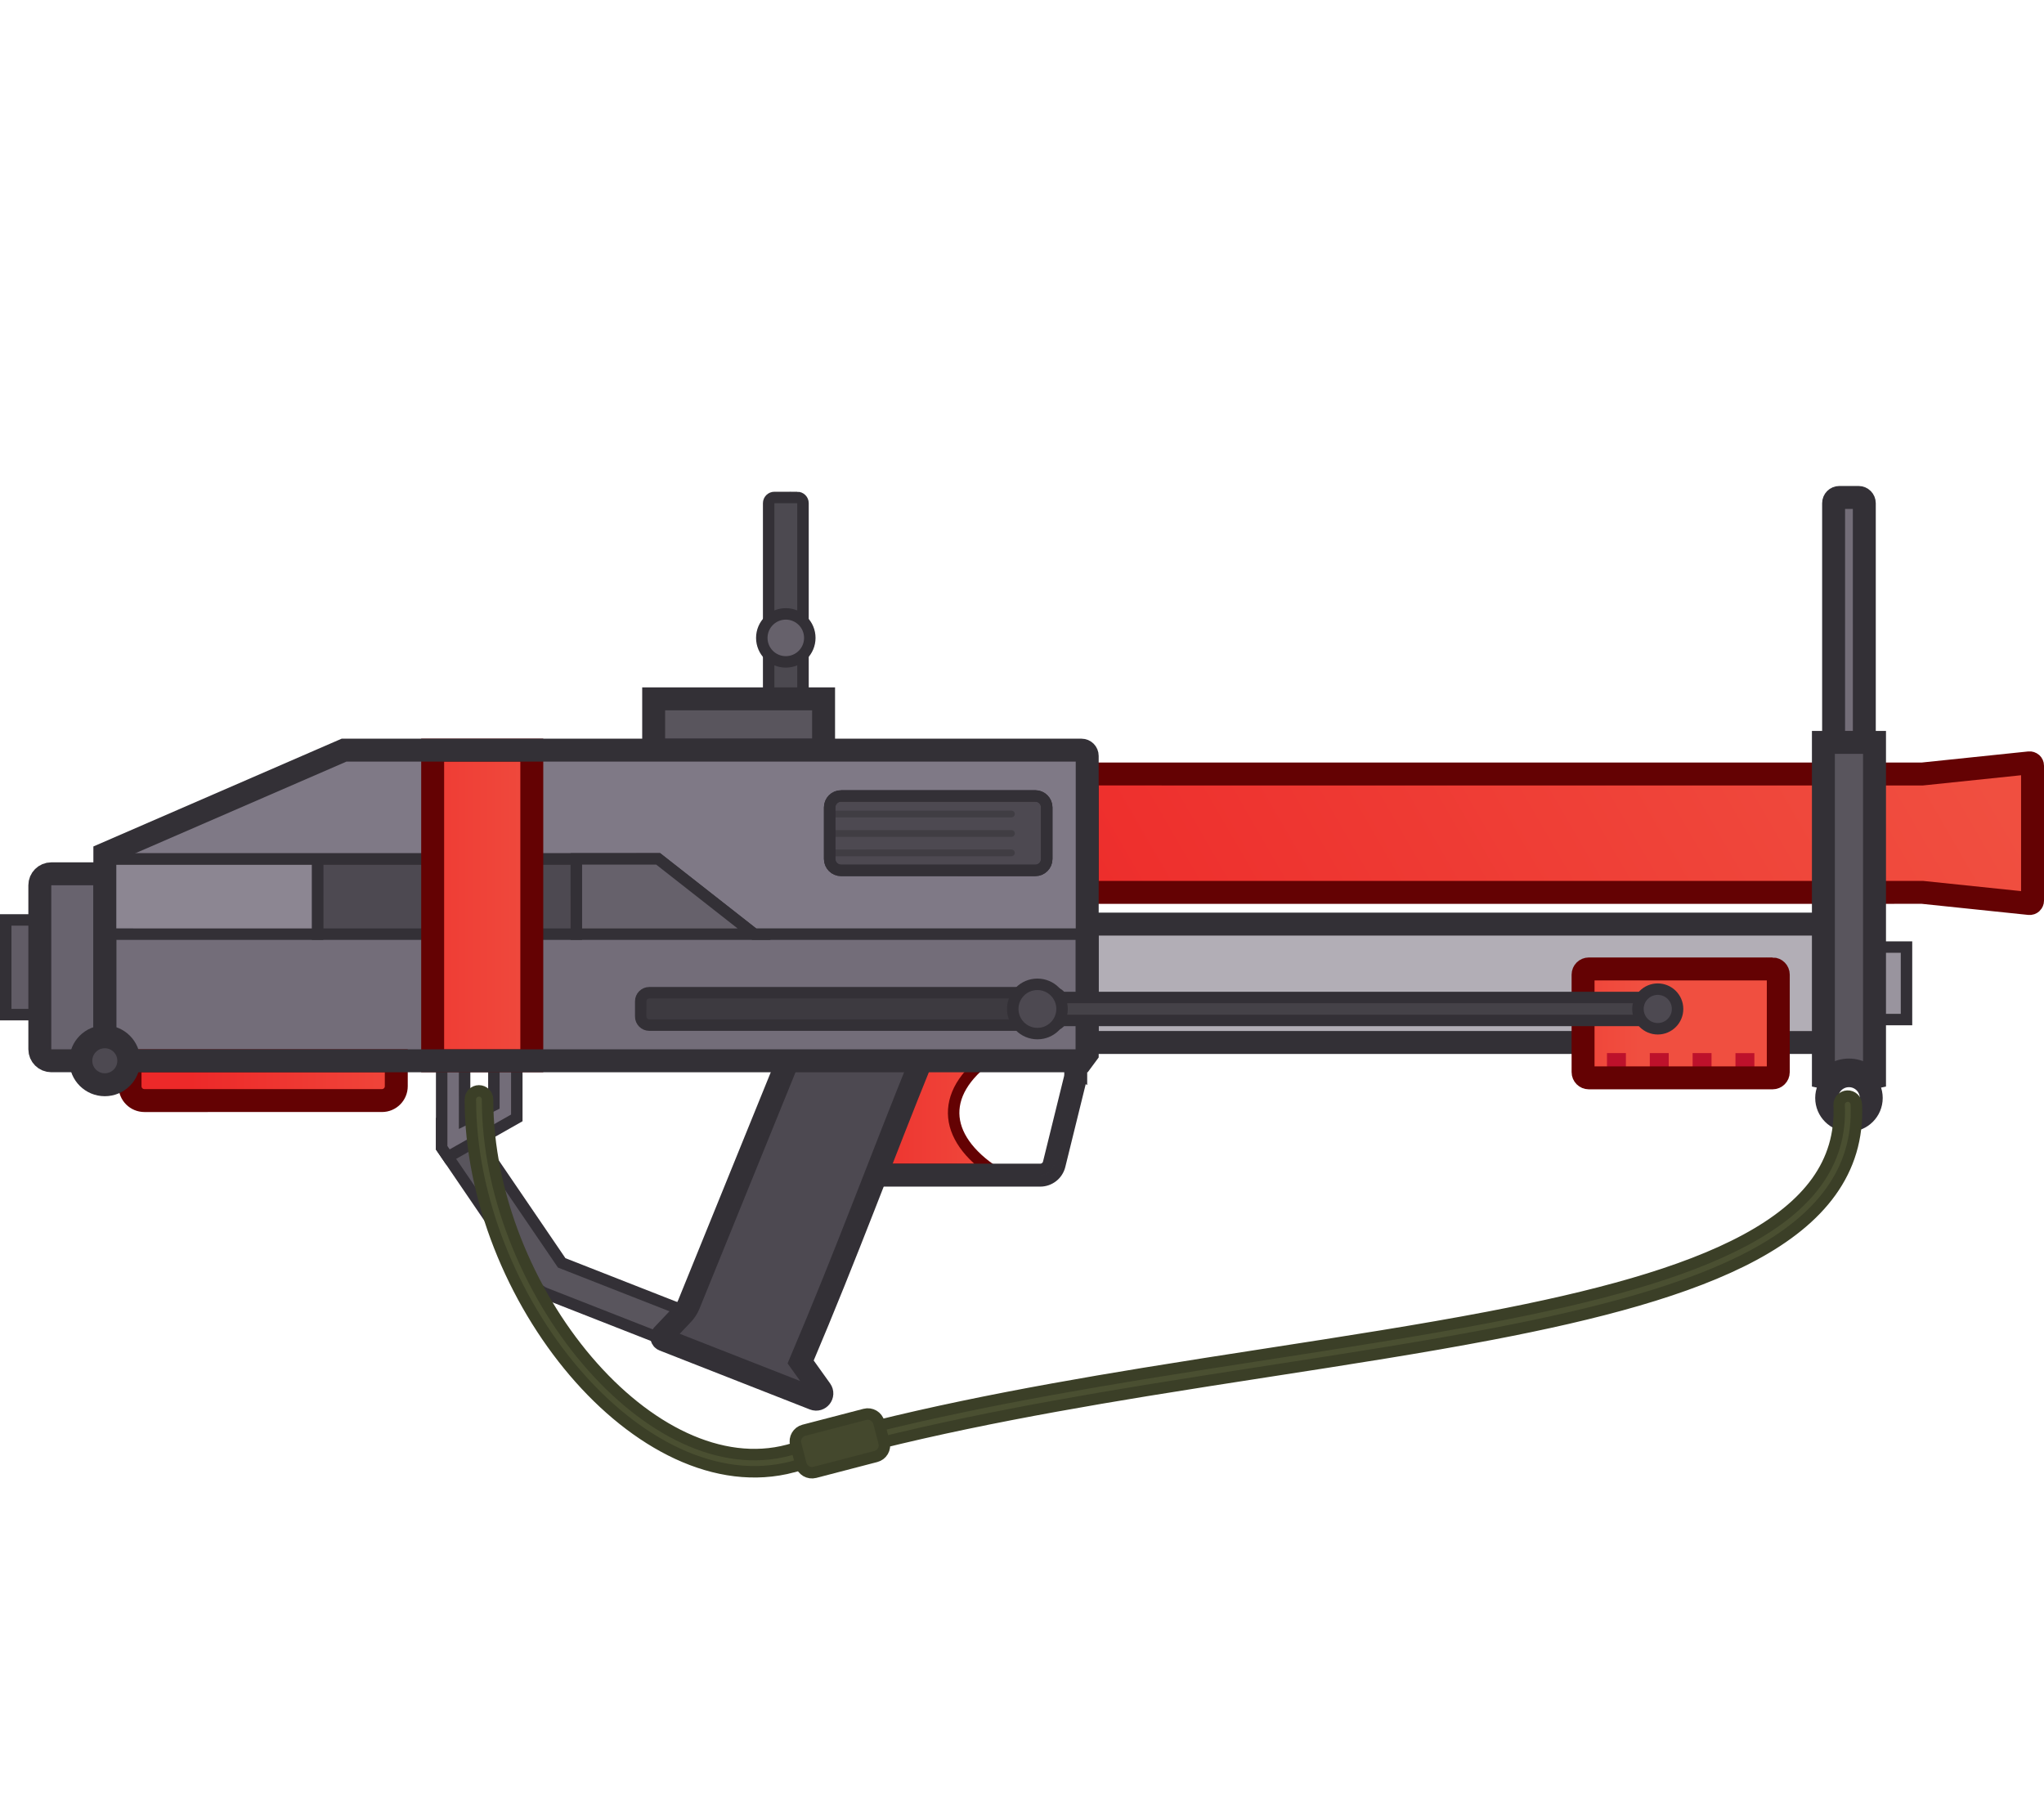 <?xml version="1.0" encoding="UTF-8" standalone="no"?>
<svg
   width="124.237"
   height="110"
   viewBox="0 0 124.237 110"
   fill="none"
   version="1.1"
   id="svg48"
   sodipodi:docname="apple_launcher.svg"
   inkscape:version="1.4 (86a8ad7, 2024-10-11)"
   xmlns:inkscape="http://www.inkscape.org/namespaces/inkscape"
   xmlns:sodipodi="http://sodipodi.sourceforge.net/DTD/sodipodi-0.dtd"
   xmlns:xlink="http://www.w3.org/1999/xlink"
   xmlns="http://www.w3.org/2000/svg"
   xmlns:svg="http://www.w3.org/2000/svg">
  <sodipodi:namedview
     id="namedview48"
     pagecolor="#ffffff"
     bordercolor="#000000"
     borderopacity="0.25"
     inkscape:showpageshadow="2"
     inkscape:pageopacity="0.0"
     inkscape:pagecheckerboard="0"
     inkscape:deskcolor="#d1d1d1"
     inkscape:zoom="5.1875925"
     inkscape:cx="82.119018"
     inkscape:cy="70.07104"
     inkscape:window-width="1920"
     inkscape:window-height="1009"
     inkscape:window-x="-8"
     inkscape:window-y="-8"
     inkscape:window-maximized="1"
     inkscape:current-layer="svg48" />
  <g
     clip-path="url(#clip0_2247_243)"
     id="g41"
     transform="rotate(30,59.531,69.084)">
    <path
       fill-rule="evenodd"
       clip-rule="evenodd"
       d="M 54.186,46.725 98.15,21.343 l 5.292,-3.837 c 0.084,-0.061 0.202,-0.036 0.253,0.054 l 4.102,7.104 c 0.052,0.089 0.015,0.204 -0.08,0.246 l -5.969,2.664 -43.964,25.383 z"
       fill="url(#paint0_linear_2247_243)"
       stroke="url(#paint1_linear_2247_243)"
       stroke-width="1.394"
       stroke-miterlimit="3.994"
       stroke-linecap="round"
       id="path17"
       style="fill:url(#linearGradient1);stroke:#640203;stroke-opacity:1"
       sodipodi:nodetypes="ccccccccc" />
    <path
       d="m 52.12,49.459 -10.22,5.9 c -0.333,0.193 -0.448,0.619 -0.255,0.952 l 1.566,2.712 c 0.193,0.333 0.619,0.448 0.952,0.255 l 10.22,-5.9 c 0.333,-0.193 0.448,-0.619 0.255,-0.952 L 53.072,49.714 c -0.193,-0.333 -0.619,-0.448 -0.952,-0.255 z"
       fill="#3b383e"
       id="path1" />
    <path
       d="m 52.12,49.459 -10.22,5.9 c -0.333,0.193 -0.448,0.619 -0.255,0.952 l 1.566,2.712 c 0.193,0.333 0.619,0.448 0.952,0.255 l 10.22,-5.9 c 0.333,-0.193 0.448,-0.619 0.255,-0.952 L 53.072,49.714 c -0.193,-0.333 -0.619,-0.448 -0.952,-0.255 z"
       fill="#4d4951"
       id="path2" />
    <path
       d="m 42.336,57.505 9.567,-5.524 c 0.098,-0.057 0.224,-0.023 0.281,0.075 v 0 c 0.057,0.098 0.023,0.224 -0.075,0.281 l -9.567,5.524 z"
       fill="#403d43"
       id="path3" />
    <path
       d="m 41.744,56.481 9.567,-5.524 c 0.098,-0.057 0.224,-0.023 0.281,0.075 v 0 c 0.057,0.098 0.023,0.224 -0.075,0.281 l -9.567,5.524 z"
       fill="#403d43"
       id="path4" />
    <path
       d="m 42.924,58.527 9.567,-5.524 c 0.098,-0.057 0.224,-0.023 0.281,0.075 v 0 c 0.057,0.098 0.023,0.224 -0.075,0.281 l -9.567,5.524 z"
       fill="#403d43"
       id="path5" />
    <path
       d="m 31.266,83.556 -0.511,1.06 0.811,1.406 9.151,4.411 c 0.221,0.106 0.469,0.144 0.712,0.107 L 51.709,88.988 51.397,86.921 41.383,88.432 Z"
       fill="#59555d"
       stroke="#333036"
       stroke-width="0.697"
       stroke-miterlimit="3.994"
       stroke-linecap="square"
       id="path6" />
    <path
       d="m 29.672,79.951 -1.207,0.697 3.102,5.373 0.608,0.293 2.439,-4.149 -2.194,-3.801 -1.207,0.697 1.806,3.128 -1.098,1.656 z"
       fill="#736d79"
       stroke="#333036"
       stroke-width="0.697"
       stroke-miterlimit="3.994"
       stroke-linecap="square"
       id="path7" />
    <path
       fill-rule="evenodd"
       clip-rule="evenodd"
       d="m 50.367,68.25 7.652,-4.418 c -2.084,3.79 -0.71,6.292 3.102,6.646 l -7.101,4.1 z"
       fill="#7D2DD2"
       stroke="#321254"
       stroke-width="0.697"
       stroke-miterlimit="3.994"
       stroke-linecap="round"
       id="path8"
       style="fill:url(#linearGradient52);stroke:#640203;stroke-opacity:1"
       sodipodi:nodetypes="ccccc" />
    <path
       d="m 63.014,62.713 -0.413,-0.716 -0.604,0.348 0.413,0.716 c 0.035,0.061 0.063,0.126 0.082,0.193 l 1.482,5.117 c 0.067,0.231 -0.033,0.478 -0.241,0.598 l -9.277,5.356 0.348,0.604 9.277,-5.356 c 0.486,-0.281 0.718,-0.857 0.562,-1.396 l -1.482,-5.116 c -0.035,-0.121 -0.085,-0.238 -0.148,-0.348 z"
       fill="#4a464e"
       stroke="#333036"
       stroke-width="0.697"
       stroke-miterlimit="3.994"
       id="path9" />
    <path
       d="m 58.796,87.918 c 0.343,-0.052 0.408,-0.518 0.092,-0.662 L 56.973,86.386 C 56.076,79.087 55.068,73.412 54.097,66.448 l -7.171,2.91 2.412,17.394 c 0.033,0.237 0.021,0.478 -0.035,0.71 l -0.409,1.707 c -0.029,0.12 0.073,0.231 0.195,0.213 z"
       fill="#4d4951"
       stroke="#333036"
       stroke-width="1.394"
       stroke-miterlimit="3.994"
       stroke-linecap="round"
       id="path10" />
    <path
       fill-rule="evenodd"
       clip-rule="evenodd"
       d="M 14.344,68.054 4.908,80.791 11.193,91.677 62.475,62.07 62.687,61.447 53.636,45.771 C 53.54,45.605 53.327,45.548 53.16,45.644 Z M 41.902,55.36 52.122,49.46 c 0.333,-0.193 0.76,-0.078 0.952,0.255 l 1.566,2.712 c 0.193,0.333 0.078,0.76 -0.255,0.952 l -10.22,5.9 c -0.333,0.193 -0.759,0.078 -0.952,-0.255 L 41.647,56.312 c -0.192,-0.333 -0.078,-0.76 0.255,-0.952 z"
       fill="#736d79"
       id="path11" />
    <path
       d="m 12.52,90.911 14.014,-8.091 0.773,1.34 c 0.241,0.417 0.098,0.95 -0.319,1.19 l -12.505,7.22 c -0.417,0.24 -0.95,0.098 -1.19,-0.319 z"
       fill="#7E53AC"
       stroke="#321254"
       stroke-width="1.394"
       id="path12"
       style="fill:url(#linearGradient56);stroke:#640203;stroke-opacity:1"
       sodipodi:nodetypes="ccccccc" />
    <rect
       x="73.664"
       y="78.708"
       width="0.574"
       height="0.014"
       transform="rotate(-30,73.664,78.708)"
       fill="#d9d7db"
       id="rect12" />
    <path
       d="m 30.521,40.98 -1.204,0.695 c -0.167,0.096 -0.224,0.309 -0.128,0.476 l 6.383,11.056 1.807,-1.044 -6.383,-11.056 c -0.096,-0.167 -0.309,-0.224 -0.476,-0.128 z"
       fill="#4c4950"
       stroke="#333036"
       stroke-width="0.697"
       stroke-miterlimit="3.994"
       stroke-linecap="round"
       id="path13" />
    <path
       d="m 3.489,86.239 -1.794,1.036 2.878,4.985 1.794,-1.036 z"
       fill="#615c66"
       stroke="#333036"
       stroke-width="0.697"
       stroke-miterlimit="3.994"
       stroke-linecap="round"
       id="path14" />
    <path
       d="M 11.191,91.678 5.509,81.836 2.691,83.462 c -0.333,0.192 -0.448,0.619 -0.255,0.952 l 4.986,8.635 c 0.192,0.333 0.619,0.448 0.952,0.255 z"
       fill="#68636e"
       stroke="#333036"
       stroke-width="1.394"
       stroke-miterlimit="3.994"
       stroke-linecap="round"
       id="path15" />
    <path
       d="m 38.026,50.781 -8.944,5.164 1.559,2.7 8.944,-5.164 z"
       fill="#59555d"
       stroke="#333036"
       stroke-width="1.394"
       stroke-miterlimit="3.994"
       stroke-linecap="round"
       id="path16" />
    <path
       d="M 98.896,31.45 58.748,54.629 62.346,60.861 102.494,37.682 Z"
       fill="#b2aeb6"
       stroke="#333036"
       stroke-width="1.394"
       stroke-miterlimit="3.994"
       stroke-linecap="round"
       id="path18" />
    <path
       d="m 102.573,30.937 -2.979,1.72 2.204,3.817 2.979,-1.72 z"
       fill="#99949e"
       stroke="#333036"
       stroke-width="0.697"
       stroke-miterlimit="3.994"
       stroke-linecap="round"
       id="path19" />
    <path
       d="m 96.187,36.16 -9.672,5.584 c -0.167,0.096 -0.224,0.309 -0.128,0.476 l 2.962,5.13 c 0.096,0.167 0.309,0.224 0.476,0.128 l 9.672,-5.584 c 0.167,-0.096 0.224,-0.309 0.128,-0.476 L 96.663,36.287 c -0.096,-0.167 -0.309,-0.224 -0.476,-0.128 z"
       fill="#7D2DD2"
       id="path20"
       style="fill:url(#linearGradient54)"
       sodipodi:nodetypes="ccccccccc" />
    <path
       d="M 86.385,8.725 85.372,9.31 C 85.205,9.406 85.148,9.619 85.245,9.786 L 92.526,22.398 94.143,21.465 86.861,8.853 C 86.765,8.686 86.552,8.629 86.385,8.725 Z"
       fill="#736d78"
       stroke="#333036"
       stroke-width="1.394"
       stroke-miterlimit="3.994"
       stroke-linecap="round"
       id="path21" />
    <path
       fill-rule="evenodd"
       clip-rule="evenodd"
       d="m 16.254,74.585 13.623,-7.865 2.288,3.962 -13.623,7.865 z"
       fill="#4d4951"
       stroke="#333036"
       stroke-width="0.697"
       stroke-miterlimit="3.994"
       stroke-linecap="round"
       id="path22" />
    <path
       fill-rule="evenodd"
       clip-rule="evenodd"
       d="M 5.055,81.05 16.253,74.585 18.54,78.547 7.342,85.012 Z"
       fill="#8c8692"
       stroke="#333036"
       stroke-width="0.697"
       stroke-miterlimit="3.994"
       stroke-linecap="round"
       id="path23" />
    <path
       d="m 34.914,49.984 c 0.698,-0.403 0.937,-1.295 0.534,-1.993 -0.403,-0.698 -1.295,-0.937 -1.993,-0.534 -0.698,0.403 -0.937,1.295 -0.534,1.993 0.403,0.698 1.295,0.937 1.993,0.534 z"
       fill="#66616b"
       stroke="#333036"
       stroke-width="0.697"
       stroke-miterlimit="3.994"
       stroke-linecap="round"
       id="path24" />
    <path
       fill-rule="evenodd"
       clip-rule="evenodd"
       d="m 4.908,80.791 0.149,0.257 29.125,-16.815 7.34,1.045 17.532,-10.122 -5.419,-9.386 C 53.541,45.61 53.337,45.552 53.173,45.637 L 14.344,68.055 Z M 41.902,55.361 52.121,49.46 c 0.333,-0.193 0.76,-0.078 0.952,0.255 l 1.566,2.712 c 0.192,0.333 0.078,0.76 -0.255,0.952 l -10.22,5.9 c -0.333,0.192 -0.76,0.078 -0.952,-0.255 l -1.566,-2.712 c -0.192,-0.333 -0.078,-0.759 0.255,-0.952 z"
       fill="#7f7986"
       stroke="#333036"
       stroke-width="0.697"
       stroke-miterlimit="3.994"
       stroke-linecap="square"
       id="path25" />
    <path
       fill-rule="evenodd"
       clip-rule="evenodd"
       d="m 103.279,39.156 c -0.814,0.47 -1.093,1.512 -0.623,2.326 0.47,0.815 1.512,1.094 2.326,0.623 0.815,-0.47 1.094,-1.512 0.624,-2.326 -0.471,-0.815 -1.512,-1.094 -2.327,-0.623 z m -0.019,1.978 c -0.278,-0.481 -0.113,-1.096 0.368,-1.374 0.481,-0.278 1.096,-0.113 1.374,0.368 0.278,0.481 0.113,1.096 -0.368,1.374 -0.481,0.278 -1.096,0.113 -1.374,-0.368 z"
       fill="#403d43"
       stroke="#333036"
       stroke-width="0.697"
       stroke-miterlimit="3.994"
       stroke-linecap="round"
       id="path26" />
    <path
       d="m 94.669,21.135 -2.691,1.554 10.459,18.116 c -0.034,-0.341 0.036,-0.684 0.198,-0.983 0.144,-0.268 0.363,-0.5 0.646,-0.663 0.283,-0.163 0.593,-0.236 0.897,-0.228 0.34,0.009 0.672,0.121 0.951,0.321 z"
       fill="#59555d"
       stroke="#333036"
       stroke-width="1.394"
       stroke-miterlimit="3.994"
       stroke-linecap="round"
       id="path27" />
    <path
       d="M 59.057,59.266 37.785,71.547 c -0.25,0.144 -0.336,0.464 -0.191,0.714 l 0.462,0.801 c 0.144,0.25 0.464,0.336 0.714,0.191 L 60.042,60.972 c 0.25,-0.144 0.336,-0.464 0.191,-0.714 l -0.462,-0.801 c -0.144,-0.25 -0.464,-0.336 -0.714,-0.191 z"
       fill="#3d3a40"
       stroke="#333036"
       stroke-width="0.697"
       stroke-miterlimit="3.994"
       stroke-linecap="round"
       id="path28" />
    <path
       d="m 32.514,82.083 c -0.144,-0.25 -0.464,-0.336 -0.714,-0.191 -0.25,0.144 -0.336,0.464 -0.191,0.714 3.018,5.227 8.349,9.261 13.742,11.18 5.367,1.909 10.992,1.762 14.412,-1.658 4.794,-5.107 10.504,-10.022 16.258,-14.731 1.989,-1.628 3.985,-3.233 5.95,-4.812 3.708,-2.981 7.303,-5.871 10.524,-8.655 4.926,-4.257 9.042,-8.317 11.403,-12.149 2.37,-3.847 3.03,-7.578 0.812,-11.04 -0.155,-0.243 -0.479,-0.314 -0.722,-0.158 -0.243,0.156 -0.314,0.479 -0.158,0.722 1.914,2.988 1.438,6.259 -0.822,9.928 -2.269,3.684 -6.277,7.655 -11.197,11.906 -3.209,2.772 -6.778,5.642 -10.475,8.614 -1.968,1.582 -3.973,3.194 -5.978,4.835 -5.759,4.714 -11.51,9.661 -16.352,14.818 -2.998,2.991 -8.094,3.248 -13.305,1.395 -5.189,-1.846 -10.309,-5.732 -13.187,-10.717 z"
       fill="#4a4f31"
       id="path29" />
    <path
       d="M 59.763,92.128 C 56.343,95.548 50.719,95.695 45.351,93.785 39.958,91.867 34.627,87.833 31.609,82.606 c -0.144,-0.25 -0.059,-0.57 0.191,-0.714 0.25,-0.144 0.57,-0.059 0.714,0.191 2.878,4.985 7.998,8.871 13.187,10.717 5.211,1.853 10.307,1.597 13.305,-1.395 4.842,-5.157 10.593,-10.105 16.352,-14.818 2.006,-1.641 4.01,-3.253 5.978,-4.835 3.697,-2.972 7.266,-5.842 10.475,-8.614 4.92,-4.251 8.928,-8.222 11.197,-11.906 2.26,-3.669 2.736,-6.94 0.822,-9.928 -0.156,-0.243 -0.085,-0.566 0.158,-0.722 0.243,-0.156 0.567,-0.085 0.722,0.158 2.218,3.462 1.558,7.192 -0.812,11.04 -2.361,3.832 -6.477,7.892 -11.403,12.149 -3.222,2.784 -6.817,5.674 -10.524,8.655 -1.965,1.58 -3.961,3.185 -5.95,4.812 -5.753,4.709 -11.463,9.624 -16.258,14.731 z m 0,0 -0.006,0.006"
       stroke="#3b3f27"
       stroke-width="0.697"
       stroke-miterlimit="3.994"
       stroke-linecap="round"
       id="path30" />
    <path
       d="m 61.949,87.192 -2.729,2.69 c -0.274,0.27 -0.277,0.711 -0.007,0.986 l 0.878,0.891 c 0.27,0.274 0.711,0.277 0.986,0.007 l 2.729,-2.69 c 0.274,-0.27 0.277,-0.712 0.007,-0.986 L 62.934,87.199 C 62.664,86.925 62.223,86.922 61.949,87.192 Z"
       fill="#44482d"
       stroke="#3b3f27"
       stroke-width="0.697"
       stroke-miterlimit="3.994"
       stroke-linecap="round"
       id="path31" />
    <path
       d="m 29.877,66.719 2.288,3.962 9.358,-5.403 -7.34,-1.046 z"
       fill="#66616b"
       stroke="#333036"
       stroke-width="0.697"
       id="path32" />
    <path
       d="m 52.12,49.459 -10.22,5.9 c -0.333,0.193 -0.448,0.619 -0.255,0.952 l 1.566,2.712 c 0.193,0.333 0.619,0.448 0.952,0.255 l 10.22,-5.9 c 0.333,-0.193 0.448,-0.619 0.255,-0.952 L 53.072,49.714 c -0.193,-0.333 -0.619,-0.448 -0.952,-0.255 z"
       stroke="#333036"
       stroke-width="0.697"
       stroke-miterlimit="3.994"
       stroke-linecap="round"
       id="path33" />
    <path
       d="m 24.226,62.349 -5.218,3.013 9.441,16.352 5.218,-3.013 z"
       fill="#7D2DD2"
       stroke="#321254"
       stroke-width="1.394"
       stroke-miterlimit="3.994"
       stroke-linecap="round"
       id="path34"
       style="fill:url(#linearGradient50);stroke:#640203;stroke-opacity:1"
       sodipodi:nodetypes="ccccc" />
    <path
       fill-rule="evenodd"
       clip-rule="evenodd"
       d="M 14.344,68.054 53.16,45.644 c 0.167,-0.096 0.38,-0.039 0.476,0.128 L 62.687,61.447 62.626,61.983 11.193,91.677 4.908,80.791 Z"
       stroke="#333036"
       stroke-width="1.394"
       stroke-miterlimit="3.994"
       stroke-linecap="round"
       id="path35" />
    <path
       d="m 11.92,92.94 c 0.697,-0.402 0.936,-1.294 0.533,-1.991 -0.402,-0.697 -1.294,-0.936 -1.991,-0.533 -0.697,0.402 -0.936,1.294 -0.533,1.991 0.402,0.697 1.294,0.936 1.991,0.533 z"
       fill="#4d4951"
       stroke="#333036"
       stroke-width="1.394"
       stroke-miterlimit="3.994"
       stroke-linecap="round"
       id="path36" />
    <rect
       x="90.029"
       y="45.622"
       width="1.15"
       height="1.505"
       transform="rotate(-30,90.029,45.622)"
       fill="#6424A8"
       id="rect36"
       style="fill:#bd112b;fill-opacity:1" />
    <rect
       x="92.283"
       y="44.32"
       width="1.15"
       height="1.505"
       transform="rotate(-30,92.283,44.32)"
       fill="#6424A8"
       id="rect37"
       style="fill:#bd112b;fill-opacity:1" />
    <rect
       x="94.537"
       y="43.019"
       width="1.15"
       height="1.505"
       transform="rotate(-30,94.537,43.019)"
       fill="#6424A8"
       id="rect38"
       style="fill:#bd112b;fill-opacity:1" />
    <rect
       x="96.793"
       y="41.718"
       width="1.15"
       height="1.505"
       transform="rotate(-30,96.793,41.718)"
       fill="#6424A8"
       id="rect39"
       style="fill:#bd112b;fill-opacity:1" />
    <path
       d="m 96.187,36.16 -9.672,5.584 c -0.167,0.096 -0.224,0.309 -0.128,0.476 l 2.962,5.13 c 0.096,0.167 0.309,0.224 0.476,0.128 l 9.672,-5.584 c 0.167,-0.096 0.224,-0.309 0.128,-0.476 L 96.663,36.287 c -0.096,-0.167 -0.309,-0.224 -0.476,-0.128 z"
       stroke="#321254"
       stroke-width="1.394"
       stroke-miterlimit="3.994"
       stroke-linecap="round"
       id="path39"
       style="stroke:#640203;stroke-opacity:1" />
    <rect
       x="58.201"
       y="60.095"
       width="37.886"
       height="1.394"
       transform="rotate(-30,58.201,60.095)"
       fill="#454248"
       stroke="#333036"
       stroke-width="0.697"
       id="rect40" />
    <path
       d="m 91.963,42.798 c 0.576,-0.333 0.773,-1.069 0.441,-1.645 -0.333,-0.576 -1.069,-0.773 -1.645,-0.441 -0.576,0.332 -0.773,1.069 -0.441,1.645 0.332,0.576 1.069,0.773 1.645,0.441 z"
       fill="#4d4951"
       stroke="#333036"
       stroke-width="0.697"
       stroke-miterlimit="3.994"
       stroke-linecap="round"
       id="path40" />
    <path
       d="m 59.455,61.905 c 0.716,-0.413 0.962,-1.329 0.548,-2.046 -0.413,-0.716 -1.329,-0.962 -2.046,-0.548 -0.716,0.413 -0.962,1.329 -0.548,2.046 0.413,0.716 1.329,0.962 2.046,0.548 z"
       fill="#4d4951"
       stroke="#333036"
       stroke-width="0.697"
       stroke-miterlimit="3.994"
       stroke-linecap="round"
       id="path41" />
  </g>
  <defs
     id="defs48">
    <linearGradient
       id="paint0_linear_2247_243"
       x1="55.985"
       y1="49.841"
       x2="105.746"
       y2="21.112"
       gradientUnits="userSpaceOnUse">
      <stop
         offset="0"
         stop-color="#D22D2D"
         id="stop44"
         style="stop-color:#ed2929;stop-opacity:1;" />
      <stop
         stop-color="#7E2DD2"
         id="stop41"
         offset="1"
         style="stop-color:#f04f40;stop-opacity:1;" />
    </linearGradient>
    <linearGradient
       id="paint1_linear_2247_243"
       x1="54.199"
       y1="50.873"
       x2="106.35"
       y2="20.764"
       gradientUnits="userSpaceOnUse">
      <stop
         stop-color="#321254"
         id="stop45" />
      <stop
         offset="1"
         stop-color="#541212"
         id="stop48" />
    </linearGradient>
    <clipPath
       id="clip0_2247_243">
      <rect
         width="110"
         height="110"
         fill="#ffffff"
         id="rect48"
         x="0"
         y="0" />
    </clipPath>
    <linearGradient
       inkscape:collect="always"
       xlink:href="#paint0_linear_2247_243"
       id="linearGradient50"
       x1="18.056"
       y1="72.031"
       x2="34.619"
       y2="72.031"
       gradientUnits="userSpaceOnUse"
       gradientTransform="rotate(-30,59.531,69.084)" />
    <linearGradient
       inkscape:collect="always"
       xlink:href="#paint0_linear_2247_243"
       id="linearGradient52"
       x1="49.891"
       y1="68.98"
       x2="62.244"
       y2="68.98"
       gradientUnits="userSpaceOnUse"
       gradientTransform="rotate(-30,59.531,69.084)" />
    <linearGradient
       inkscape:collect="always"
       xlink:href="#paint0_linear_2247_243"
       id="linearGradient54"
       x1="86.34"
       y1="41.818"
       x2="99.671"
       y2="41.818"
       gradientUnits="userSpaceOnUse"
       gradientTransform="rotate(-30,59.531,69.084)" />
    <linearGradient
       inkscape:collect="always"
       xlink:href="#paint0_linear_2247_243"
       id="linearGradient56"
       x1="11.567"
       y1="87.624"
       x2="28.117"
       y2="87.624"
       gradientUnits="userSpaceOnUse"
       gradientTransform="rotate(-30,59.531,69.084)" />
    <linearGradient
       inkscape:collect="always"
       xlink:href="#paint0_linear_2247_243"
       id="linearGradient1"
       gradientUnits="userSpaceOnUse"
       x1="55.985"
       y1="49.841"
       x2="105.746"
       y2="21.112"
       gradientTransform="rotate(-30,59.531,69.084)" />
  </defs>
</svg>
